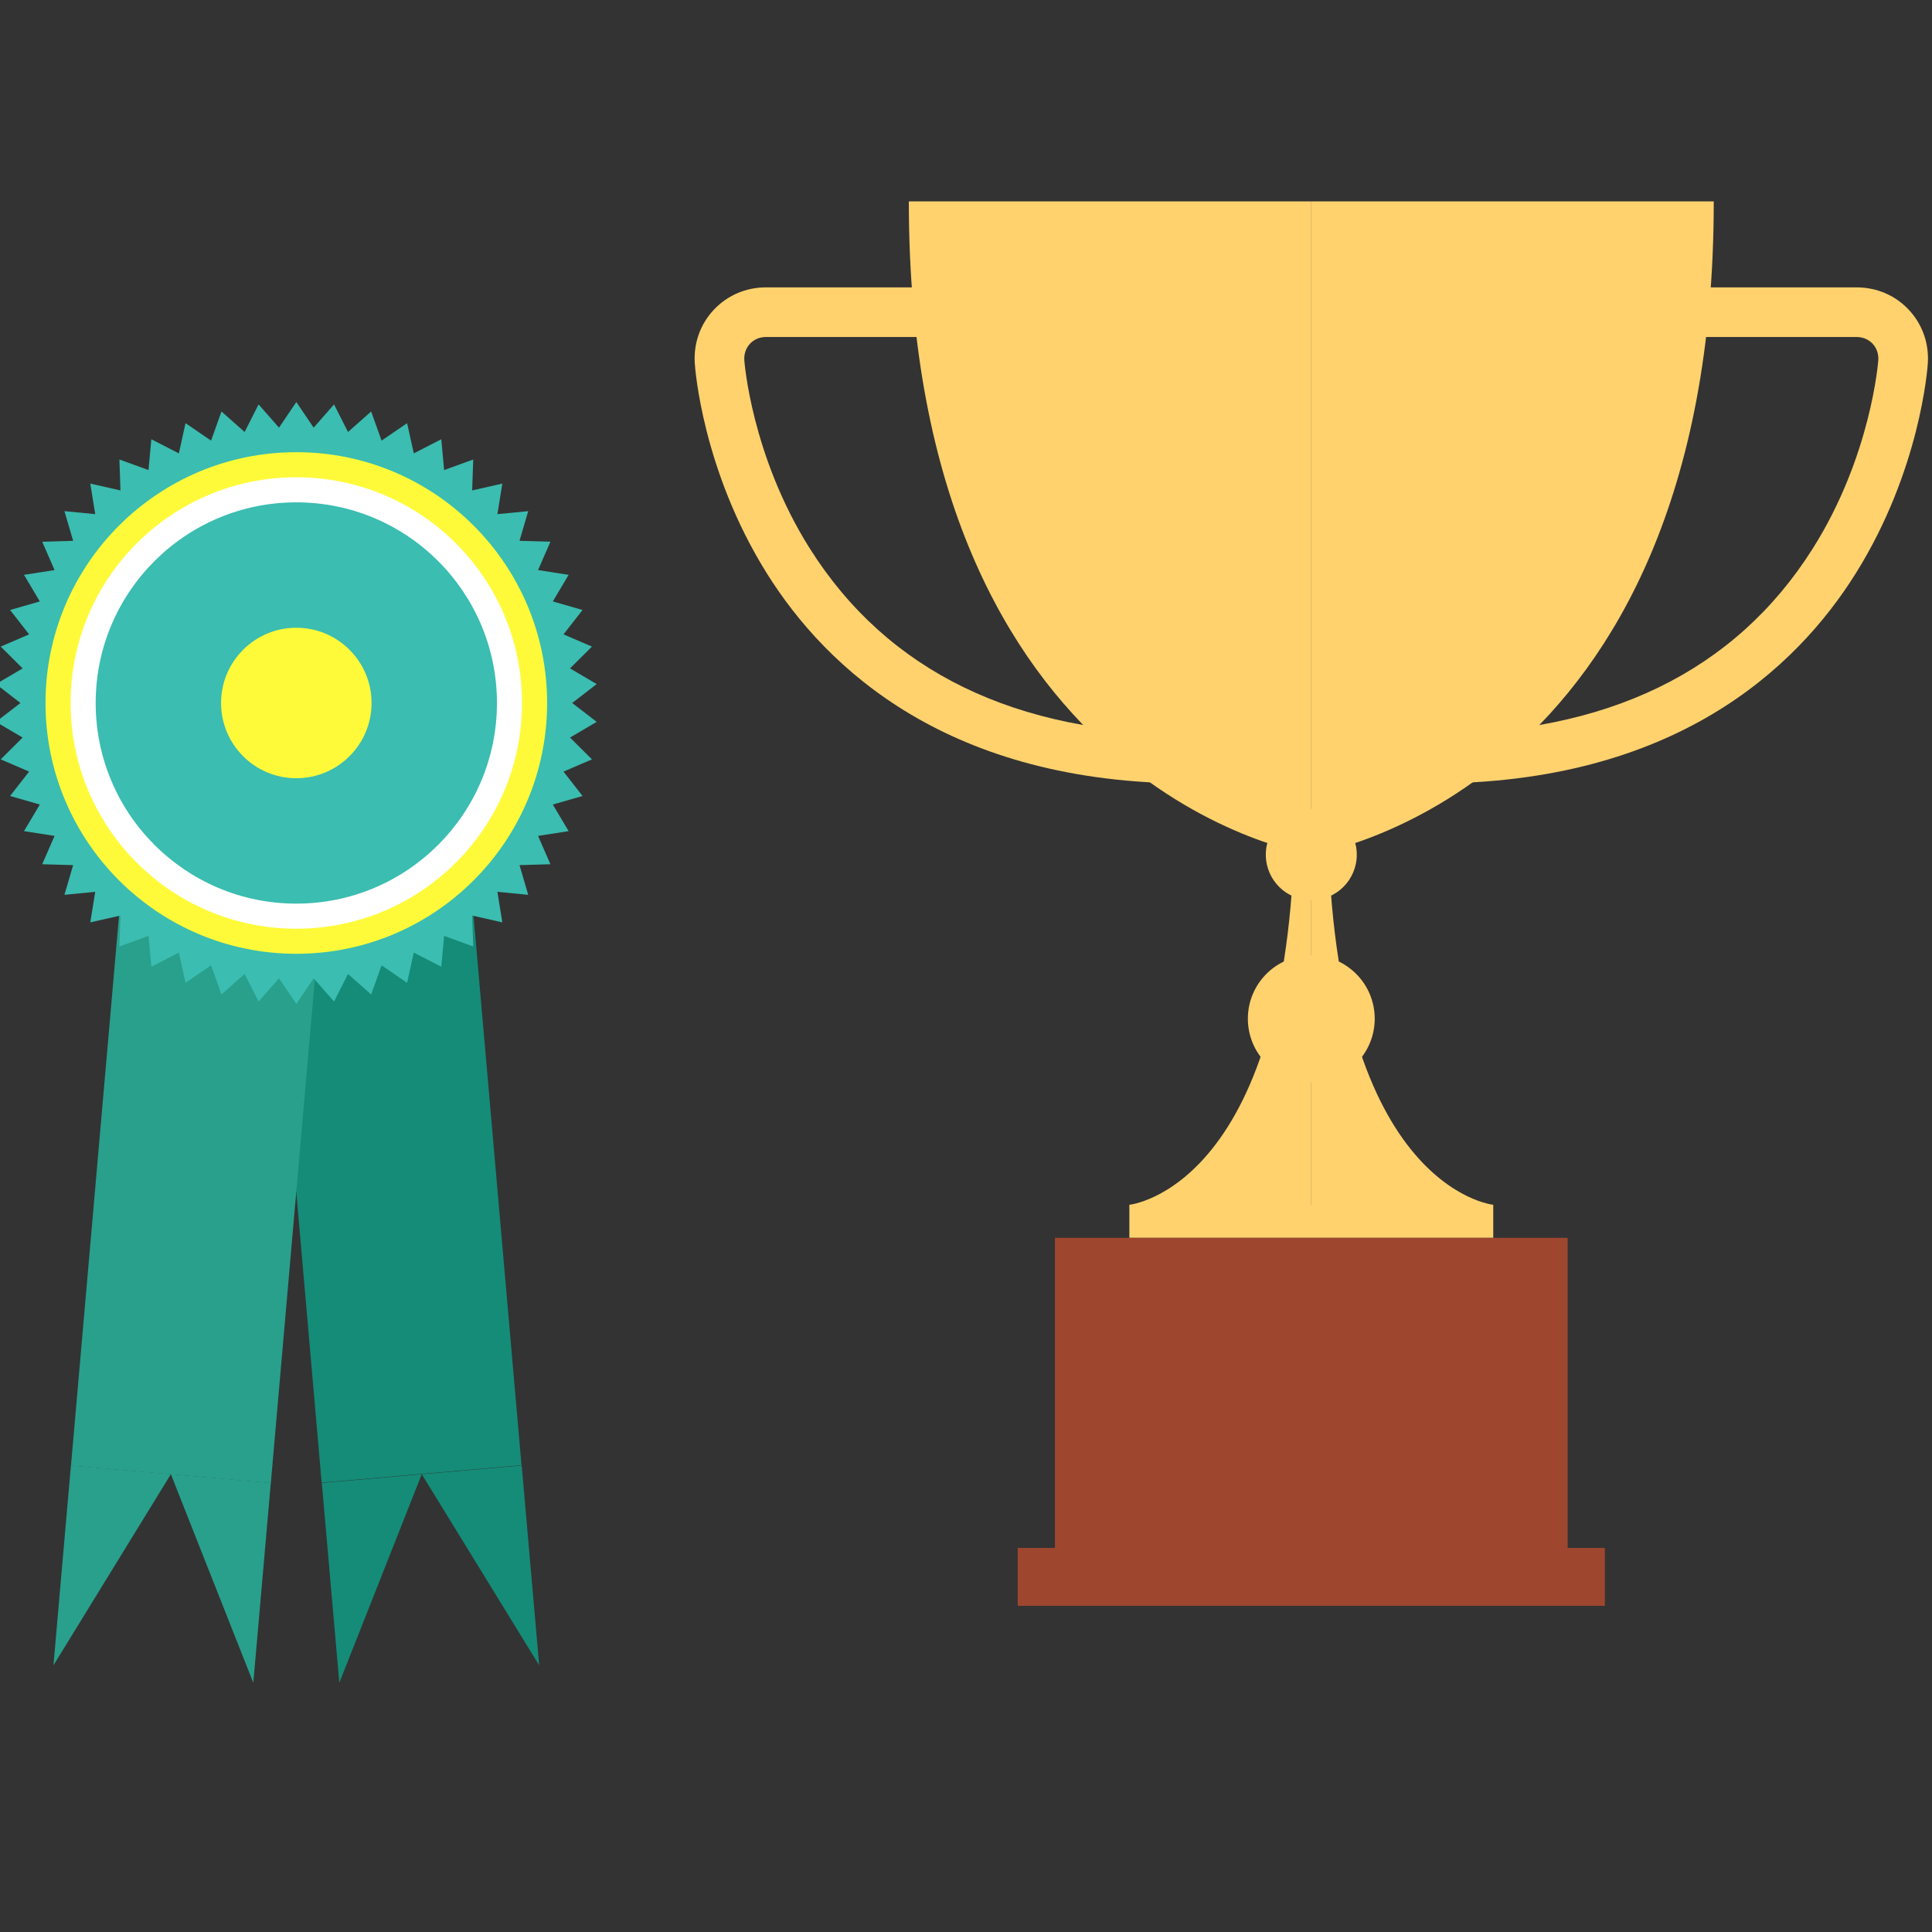 <?xml version="1.0" encoding="utf-8"?>
<!-- Generator: Adobe Illustrator 16.0.0, SVG Export Plug-In . SVG Version: 6.00 Build 0)  -->
<!DOCTYPE svg PUBLIC "-//W3C//DTD SVG 1.1//EN" "http://www.w3.org/Graphics/SVG/1.1/DTD/svg11.dtd">
<svg version="1.1" id="Layer_1" xmlns="http://www.w3.org/2000/svg" xmlns:xlink="http://www.w3.org/1999/xlink" x="0px" y="0px"
	 width="140px" height="140px" viewBox="0 0 140 140" enable-background="new 0 0 140 140" xml:space="preserve">
<rect x="0" y="0" width="140" height="140" fill="#333333" stroke="none"/>
<g>
	<g>
		<g>
			
				<rect x="21.202" y="58.94" transform="matrix(0.996 -0.087 0.087 0.996 -7.11 2.793)" fill="#148C78" width="14.54" height="47.977"/>
			<polygon fill="#148C78" points="30.562,106.826 39.071,120.676 37.805,106.193 			"/>
			<polygon fill="#148C78" points="24.588,121.943 30.562,106.826 23.32,107.459 			"/>
		</g>
		<g>
			
				<rect x="7.202" y="58.94" transform="matrix(-0.996 -0.087 0.087 -0.996 21.671 166.802)" fill="#28A08C" width="14.54" height="47.978"/>
			<polygon fill="#28A08C" points="12.382,106.826 3.873,120.676 5.139,106.193 			"/>
			<polygon fill="#28A08C" points="18.356,121.943 12.382,106.826 19.624,107.459 			"/>
		</g>
	</g>
	<polygon fill="#3BBDB1" points="21.473,29.133 22.728,30.989 24.206,29.305 25.218,31.304 26.895,29.818 27.65,31.929 29.5,30.664 
		29.984,32.853 31.978,31.83 32.184,34.062 34.291,33.298 34.215,35.538 36.4,35.043 36.044,37.256 38.276,37.04 37.646,39.19 
		39.885,39.255 38.99,41.31 41.205,41.655 40.06,43.582 42.213,44.202 40.834,45.969 42.895,46.854 41.306,48.435 43.237,49.571 
		41.464,50.941 43.237,52.31 41.306,53.446 42.895,55.027 40.834,55.913 42.213,57.68 40.06,58.3 41.205,60.227 38.99,60.572 
		39.885,62.626 37.646,62.691 38.276,64.842 36.044,64.625 36.4,66.838 34.215,66.344 34.291,68.584 32.184,67.82 31.978,70.052 
		29.984,69.029 29.5,71.218 27.65,69.953 26.895,72.064 25.218,70.578 24.206,72.577 22.728,70.893 21.473,72.75 20.218,70.893 
		18.738,72.577 17.726,70.578 16.049,72.064 15.295,69.953 13.444,71.218 12.961,69.029 10.966,70.052 10.76,67.82 8.653,68.584 
		8.73,66.344 6.543,66.838 6.9,64.625 4.669,64.842 5.3,62.691 3.059,62.626 3.954,60.572 1.739,60.227 2.885,58.3 0.731,57.68 
		2.109,55.913 0.051,55.027 1.639,53.446 -0.293,52.31 1.482,50.941 -0.293,49.571 1.639,48.435 0.051,46.854 2.109,45.969 
		0.731,44.202 2.885,43.582 1.739,41.655 3.954,41.31 3.059,39.255 5.3,39.19 4.669,37.04 6.9,37.256 6.543,35.043 8.73,35.538 
		8.653,33.298 10.76,34.062 10.966,31.83 12.961,32.853 13.444,30.664 15.295,31.929 16.049,29.818 17.726,31.304 18.738,29.305 
		20.218,30.989 	"/>
	<circle fill="#FEFA39" cx="21.472" cy="50.941" r="18.174"/>
	<circle fill="#FFFFFF" cx="21.472" cy="50.941" r="16.356"/>
	<circle fill="#3BBDB1" cx="21.472" cy="50.941" r="14.539"/>
	<circle fill="#FEFA39" cx="21.472" cy="50.941" r="5.452"/>
	<g>
		<g>
			<path fill="#FFD26E" d="M95.021,61.934v25.369H81.838c0,0,11.984-1.199,11.984-28.764"/>
			<path fill="#FFD26E" d="M95.021,61.934v25.369h13.185c0,0-11.985-1.199-11.985-28.764"/>
			<circle fill="#FFD26E" cx="95.021" cy="61.934" r="3.296"/>
			<circle fill="#FFD26E" cx="95.021" cy="73.819" r="4.596"/>
			<rect x="81.838" y="87.303" fill="#FFD26E" width="26.368" height="2.396"/>
		</g>
		<g>
			<path fill="#FFD26E" d="M103.749,56.773h-1.797v-3.595h1.797c12.689,0,21.977-4.514,27.603-13.417
				c4.251-6.727,4.752-13.597,4.757-13.666c0.028-0.451-0.118-0.874-0.413-1.188s-0.707-0.487-1.162-0.487h-13.893v-3.596h13.893
				c1.459,0,2.802,0.576,3.783,1.622c0.982,1.046,1.472,2.423,1.38,3.878c-0.021,0.312-0.537,7.731-5.22,15.222
				C130.133,48.493,121.276,56.773,103.749,56.773z"/>
			<path fill="#FFD26E" d="M88.092,56.773h-1.798c-17.527,0-26.383-8.281-30.727-15.227c-4.683-7.491-5.201-14.91-5.221-15.222
				c-0.092-1.456,0.398-2.833,1.38-3.878c0.981-1.045,2.326-1.622,3.783-1.622h13.894v3.596H55.51c-0.454,0-0.868,0.173-1.162,0.487
				s-0.441,0.737-0.413,1.191c0.004,0.065,0.506,6.936,4.756,13.663c5.626,8.903,14.913,13.417,27.603,13.417h1.798V56.773z"/>
		</g>
		<g>
			<rect x="76.445" y="89.699" fill="#9F462F" width="37.153" height="22.471"/>
			<rect x="73.748" y="112.17" fill="#9F462F" width="42.547" height="4.195"/>
		</g>
		<g>
			<path fill="#FFD26E" d="M95.021,61.934c0,0-29.164-4.325-29.164-47.34h29.164V61.934z"/>
			<path fill="#FFD26E" d="M95.021,61.934c0,0,29.164-4.325,29.164-47.34H95.021V61.934z"/>
		</g>
	</g>
</g>
</svg>
